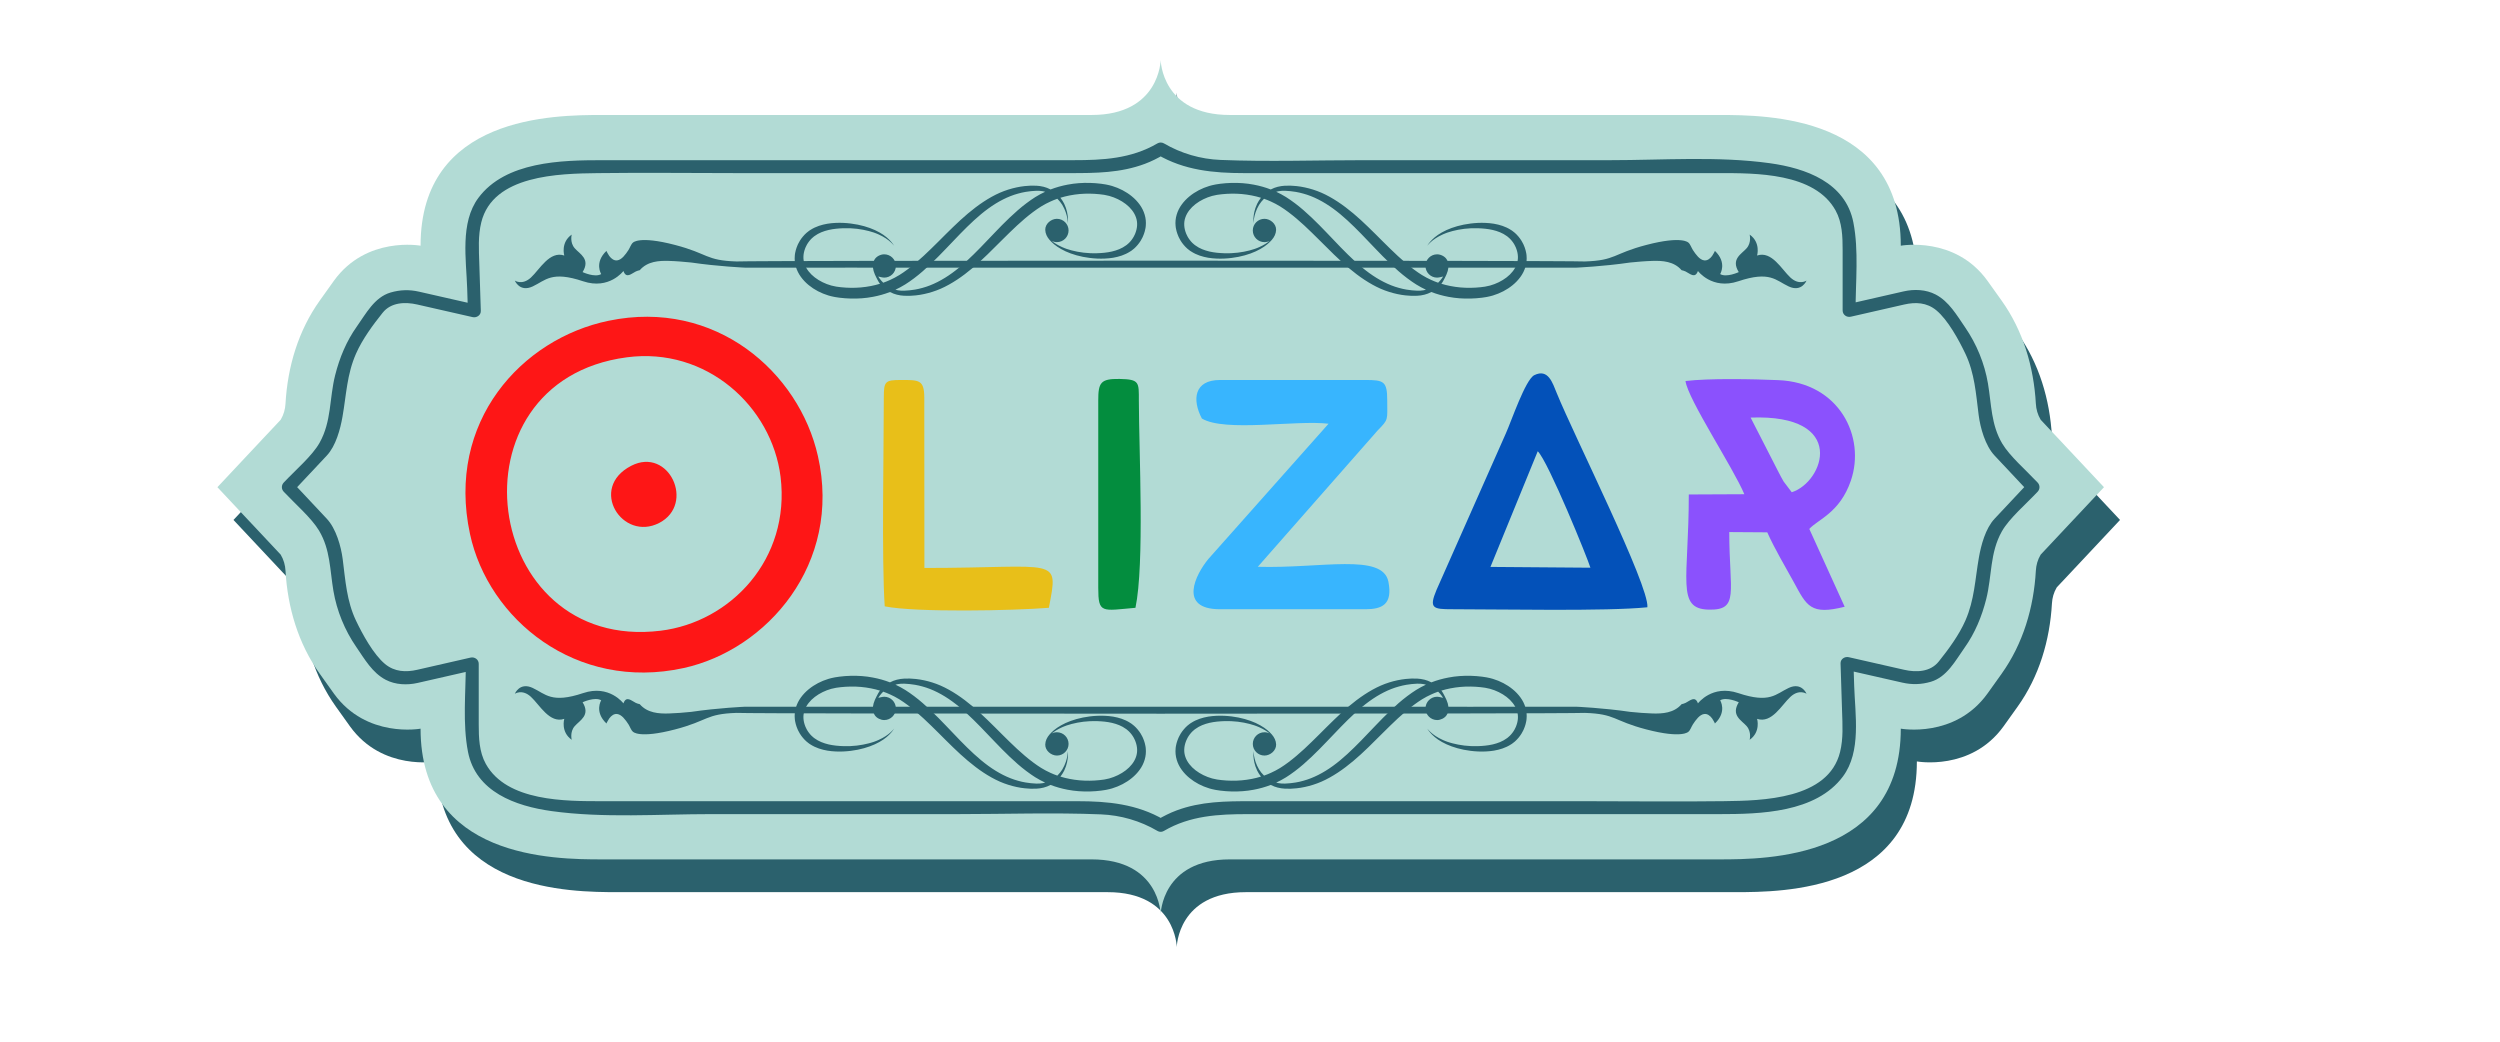 <?xml version="1.0" encoding="UTF-8"?>
<!DOCTYPE svg PUBLIC "-//W3C//DTD SVG 1.1//EN" "http://www.w3.org/Graphics/SVG/1.1/DTD/svg11.dtd">
<!-- Creator: CorelDRAW -->
<svg xmlns="http://www.w3.org/2000/svg" xml:space="preserve" width="20.32mm" height="8.467mm" version="1.1" style="shape-rendering:geometricPrecision; text-rendering:geometricPrecision; image-rendering:optimizeQuality; fill-rule:evenodd; clip-rule:evenodd"
viewBox="0 0 2032 846.66"
 xmlns:xlink="http://www.w3.org/1999/xlink"
 xmlns:xodm="http://www.corel.com/coreldraw/odm/2003">
 <defs>
  <style type="text/css">
   <![CDATA[
    .fil6 {fill:#0351B9}
    .fil8 {fill:#038D3E}
    .fil4 {fill:#38B5FE}
    .fil5 {fill:#8B51FD}
    .fil7 {fill:#E8BF19}
    .fil3 {fill:#FE1616}
    .fil2 {fill:#2B616D;fill-rule:nonzero}
    .fil1 {fill:#B2DBD5;fill-rule:nonzero}
    .fil0 {fill:#2B616D;fill-rule:nonzero}
   ]]>
  </style>
 </defs>
 <g id="Слой_x0020_1">
  <path class="fil0" d="M1723.17 422.59l-51.44 -54.82c-2.48,-4.17 -3.66,-8.57 -3.91,-13.01 -1.71,-30.08 -10.38,-59.33 -27.87,-83.86 -3.45,-4.85 -7.24,-10.21 -11.54,-16.15 -26.39,-36.55 -70.38,-28.43 -70.38,-28.43 0,-105.58 -108.29,-106.25 -147.54,-106.25 -39.26,0 -342.35,0 -397.85,0 -55.34,0 -56.17,-44.41 -56.17,-44.66l0 -0.01 0 0 0 0.01c-0.01,0.25 -0.84,44.66 -56.18,44.66 -55.5,0 -358.59,0 -397.85,0 -39.25,0 -147.54,0.67 -147.54,106.25 0,0 -43.99,-8.12 -70.38,28.43 -4.3,5.94 -8.08,11.3 -11.54,16.15 -17.5,24.53 -26.16,53.78 -27.86,83.86 -0.26,4.44 -1.44,8.84 -3.92,13.01l-51.44 54.82 51.44 54.82c2.48,4.17 3.66,8.58 3.92,13.01 1.7,30.08 10.36,59.33 27.86,83.87 3.46,4.84 7.24,10.21 11.54,16.15 26.39,36.54 70.38,28.42 70.38,28.42 0,105.58 108.29,106.26 147.54,106.26 39.26,0 342.35,0 397.85,0 55.34,0 56.17,44.4 56.18,44.66l0 0.01 0 -0.01 0 0c0,-0.26 0.83,-44.66 56.17,-44.66 55.5,0 358.59,0 397.85,0 39.25,0 147.54,-0.68 147.54,-106.26 0,0 43.99,8.12 70.38,-28.42 4.3,-5.94 8.09,-11.31 11.54,-16.15 17.49,-24.54 26.16,-53.79 27.87,-83.87 0.25,-4.43 1.43,-8.84 3.91,-13.01l51.44 -54.82z"/>
  <path class="fil1" d="M1710.11 395.97l-51.44 -54.82c-2.49,-4.18 -3.67,-8.58 -3.92,-13.01 -1.7,-30.08 -10.37,-59.34 -27.86,-83.87 -3.45,-4.84 -7.25,-10.21 -11.54,-16.15 -26.39,-36.55 -70.38,-28.43 -70.38,-28.43 0,-105.58 -108.29,-106.25 -147.54,-106.25 -39.26,0 -342.36,0 -397.85,0 -55.34,0 -56.17,-44.41 -56.18,-44.66l0 0 0 -0.01 0 0.01c0,0.25 -0.83,44.66 -56.17,44.66 -55.5,0 -358.6,0 -397.85,0 -39.26,0 -147.54,0.67 -147.54,106.25 0,0 -43.99,-8.12 -70.39,28.43 -4.29,5.94 -8.08,11.31 -11.53,16.15 -17.5,24.53 -26.17,53.79 -27.87,83.87 -0.25,4.43 -1.43,8.83 -3.91,13.01l-51.44 54.82 51.44 54.82c2.48,4.17 3.66,8.57 3.91,13 1.7,30.08 10.37,59.34 27.87,83.87 3.45,4.84 7.24,10.21 11.53,16.15 26.4,36.55 70.39,28.43 70.39,28.43 0,105.57 108.28,106.25 147.54,106.25 39.25,0 342.35,0 397.85,0 55.34,0 56.17,44.41 56.17,44.66l0 0.01 0 0 0 -0.01c0.01,-0.25 0.84,-44.66 56.18,-44.66 55.49,0 358.59,0 397.85,0 39.25,0 147.54,-0.68 147.54,-106.25 0,0 43.99,8.12 70.38,-28.43 4.29,-5.94 8.09,-11.31 11.54,-16.15 17.49,-24.53 26.16,-53.79 27.86,-83.87 0.25,-4.43 1.43,-8.83 3.92,-13l51.44 -54.82z"/>
  <path class="fil2" d="M946.05 666.26c-21.79,-12.79 -45.73,-15.07 -70.34,-15.07 -21.08,0 -42.16,0 -63.24,0 -66.31,0 -132.62,0 -198.92,0 -41.22,0 -82.44,0 -123.65,0 -30.04,0 -78.03,0.41 -95.06,-30.37 -5.39,-9.74 -5.73,-21.28 -5.73,-32.14 0,-14.81 0,-29.62 0,-44.44 0,-1.56 0,-3.13 0,-4.7 0,-3.53 -3.34,-5.82 -6.64,-5.07 -14.46,3.31 -28.9,6.61 -43.36,9.91 -9.18,2.1 -18.35,1.74 -26.14,-4.69 -9.46,-7.82 -18.36,-24.27 -23.61,-35.25 -7.58,-15.89 -8.62,-32.74 -10.8,-49.87 -1.34,-10.51 -5.4,-24.91 -12.93,-32.94 -9.2,-9.8 -18.4,-19.6 -27.59,-29.41 0,2.48 0,4.96 0,7.43 9.19,-9.8 18.39,-19.6 27.59,-29.4 7.35,-7.84 10.95,-21.37 12.74,-31.54 3.13,-17.78 3.56,-34.4 10.99,-51.26 5.21,-11.8 13.63,-23.23 21.65,-33.26 6.86,-8.58 18.33,-8.92 28.02,-6.72 15.05,3.43 30.09,6.85 45.13,10.27 3.22,0.73 6.76,-1.52 6.65,-5.06 -0.41,-12.88 -0.82,-25.76 -1.24,-38.65 -0.35,-11.2 -1.09,-22.29 1.61,-33.3 9.47,-38.64 63.18,-39.61 94.44,-40.03 38.12,-0.5 76.29,-0.01 114.43,-0.01 66.78,0 133.57,0 200.36,0 23.13,0 46.25,0 69.38,0 20.7,0 40.95,-0.13 60.77,-7.54 5.4,-2.01 10.54,-4.63 15.49,-7.53 -1.77,0 -3.53,0 -5.3,0 21.79,12.79 45.73,15.07 70.34,15.07 21.08,0 42.17,0 63.25,0 66.3,0 132.61,0 198.92,0 41.21,0 82.43,0 123.64,0 30.04,0 78.04,-0.41 95.06,30.37 5.4,9.74 5.73,21.28 5.73,32.13 0,14.82 0,29.63 0,44.44 0,1.58 0,3.14 0,4.71 0,3.53 3.34,5.82 6.65,5.06 14.45,-3.3 28.9,-6.6 43.35,-9.9 9.19,-2.1 18.35,-1.75 26.14,4.69 9.46,7.82 18.37,24.28 23.61,35.25 7.58,15.89 8.63,32.74 10.81,49.87 1.34,10.51 5.39,24.91 12.93,32.94 9.19,9.8 18.39,19.6 27.59,29.4 0,-2.47 0,-4.95 0,-7.43 -9.2,9.81 -18.4,19.61 -27.59,29.41 -7.36,7.84 -10.95,21.37 -12.74,31.54 -3.13,17.79 -3.56,34.4 -11,51.27 -5.2,11.79 -13.63,23.23 -21.65,33.26 -6.86,8.57 -18.33,8.91 -28.02,6.7 -15.04,-3.42 -30.08,-6.84 -45.12,-10.26 -3.23,-0.73 -6.77,1.52 -6.65,5.07 0.41,12.87 0.82,25.75 1.23,38.63 0.36,11.21 1.09,22.3 -1.61,33.31 -9.46,38.64 -63.18,39.62 -94.43,40.02 -38.13,0.51 -76.3,0.02 -114.44,0.02 -66.78,0 -133.57,0 -200.36,0 -23.12,0 -46.25,0 -69.38,0 -20.7,0 -40.95,0.13 -60.77,7.54 -5.39,2.01 -10.54,4.63 -15.49,7.53 -5.84,3.43 -0.55,12.51 5.3,9.08 21.27,-12.49 44.49,-13.64 68.29,-13.64 22.27,0 44.54,0 66.81,0 66.62,0 133.25,0 199.87,0 38.78,0 77.56,0 116.35,0 33.27,0 78.56,-1.04 100.58,-30.61 15.05,-20.21 9.88,-50.28 9.13,-73.63 -0.19,-6.08 -0.38,-12.17 -0.58,-18.25 -2.21,1.69 -4.43,3.38 -6.65,5.06 15.47,3.52 30.94,7.04 46.4,10.55 7.83,1.78 15.29,1.6 23.11,-0.69 13.12,-3.85 20,-17.21 27.37,-27.58 8.53,-11.98 14.11,-25.48 17.68,-39.69 4.73,-18.8 2.85,-37.48 12.68,-54.93 5.96,-10.59 19.68,-22.23 29.1,-32.28 2.01,-2.13 2.01,-5.29 0,-7.43 -9.26,-9.87 -22.68,-21.47 -28.74,-31.65 -9.16,-15.41 -8.75,-31.82 -11.64,-48.89 -2.77,-16.33 -9.23,-32.08 -18.6,-45.69 -6.78,-9.84 -13.06,-20.96 -23.94,-26.64 -7.84,-4.1 -17.46,-4.48 -25.93,-2.54 -15.27,3.49 -30.53,6.97 -45.8,10.46 2.22,1.69 4.44,3.38 6.66,5.07 0,-23.31 2.69,-48.45 -1.77,-71.47 -6.33,-32.64 -38.64,-44.17 -67.96,-48.24 -42.21,-5.85 -87.18,-2.45 -129.63,-2.45 -66.83,0 -133.66,0 -200.49,0 -38.68,0 -77.63,1.37 -116.29,-0.2 -16.19,-0.65 -32.05,-5.25 -46.01,-13.44 -1.62,-0.95 -3.68,-0.95 -5.3,0 -21.27,12.49 -44.48,13.64 -68.29,13.64 -22.27,0 -44.54,0 -66.81,0 -66.62,0 -133.24,0 -199.87,0 -38.78,0 -77.56,0 -116.34,0 -33.28,0 -78.57,1.04 -100.59,30.61 -15.05,20.21 -9.88,50.28 -9.13,73.63 0.19,6.08 0.39,12.17 0.58,18.26 2.22,-1.69 4.43,-3.38 6.65,-5.07 -15.47,-3.52 -30.93,-7.04 -46.4,-10.56 -7.83,-1.78 -15.28,-1.59 -23.11,0.7 -13.11,3.85 -19.99,17.2 -27.36,27.56 -8.53,11.99 -14.11,25.49 -17.69,39.71 -4.72,18.8 -2.85,37.48 -12.67,54.92 -5.96,10.6 -19.68,22.23 -29.11,32.28 -2,2.14 -2,5.3 0,7.43 9.27,9.88 22.68,21.48 28.74,31.67 9.16,15.4 8.76,31.81 11.64,48.88 2.77,16.32 9.23,32.07 18.61,45.68 6.77,9.85 13.05,20.97 23.93,26.65 7.84,4.1 17.46,4.48 25.93,2.54 15.27,-3.49 30.53,-6.98 45.8,-10.46 -2.22,-1.69 -4.43,-3.38 -6.65,-5.07 0,23.31 -2.7,48.45 1.76,71.47 6.33,32.64 38.64,44.17 67.97,48.24 42.2,5.85 87.17,2.45 129.63,2.45 66.83,0 133.66,0 200.48,0 38.68,0 77.64,-1.37 116.29,0.2 16.19,0.65 32.06,5.24 46.01,13.44 5.86,3.43 11.14,-5.65 5.3,-9.08z"/>
  <path class="fil2" d="M432.93 232.81c10.61,-4.95 15.22,-12.87 41.07,-4.19 21.19,7.11 32.72,-8.38 32.72,-8.38 2.32,6.52 6.5,2.13 9.94,0.46 0.08,-0.04 0.16,-0.08 0.23,-0.11 1,-0.46 2.04,-0.77 3.11,-1 6.29,-7.3 15.73,-7.76 23.46,-7.55 6.12,0.16 12.22,0.71 18.32,1.31 22.23,3.25 43.68,4.17 43.68,4.17l80.96 0c0.7,-0.01 2.62,-0.03 5.39,-0.06 2.77,0.03 4.69,0.05 5.38,0.06l584.16 0c0,0 21.44,-0.92 43.68,-4.17 6.1,-0.6 12.19,-1.15 18.31,-1.31 7.73,-0.21 17.18,0.25 23.46,7.55 1.08,0.23 2.12,0.54 3.11,1 0.08,0.03 0.15,0.07 0.23,0.11 3.44,1.67 7.63,6.06 9.95,-0.46 0,0 11.52,15.49 32.72,8.38 25.85,-8.68 30.45,-0.76 41.06,4.19 10.58,4.93 14.49,-4.77 14.49,-4.77 0,0 -5.95,4.1 -13.07,-2.44 -7.15,-6.57 -15.16,-21.96 -27.13,-17.93 0,0 3.15,-10.55 -6.05,-17.03 0,0 1.72,6.33 -2.42,11.1 -4.14,4.76 -13.03,8.73 -6.42,19.41 0,0 -10.02,4.67 -15.13,1.6 0,0 5.86,-9.25 -4.28,-18.87 0.19,0.18 -2.11,3.94 -2.27,4.15 -1.75,2.36 -3.96,3.89 -6.41,3.59 -3.7,-0.46 -6.77,-4.74 -9.18,-8.4 -1.11,-1.68 -2.18,-4.85 -3.59,-5.97 0,0 -4.73,-5.89 -34.23,1.81 -27.24,7.1 -24.76,12.64 -50.02,13.44 -16.92,-0.87 -672.6,-0.87 -689.51,0 -25.26,-0.8 -22.78,-6.34 -50.03,-13.44 -29.49,-7.7 -34.22,-1.81 -34.22,-1.81 -1.42,1.12 -2.49,4.29 -3.59,5.97 -2.41,3.66 -5.49,7.94 -9.19,8.4 -2.45,0.3 -4.65,-1.23 -6.41,-3.59 -0.15,-0.21 -2.45,-3.97 -2.27,-4.15 -10.13,9.62 -4.28,18.87 -4.28,18.87 -5.11,3.07 -15.13,-1.6 -15.13,-1.6 6.61,-10.68 -2.28,-14.65 -6.41,-19.41 -4.15,-4.77 -2.42,-11.1 -2.42,-11.1 -9.21,6.48 -6.05,17.03 -6.05,17.03 -11.97,-4.03 -19.98,11.36 -27.14,17.93 -7.12,6.54 -13.07,2.44 -13.07,2.44 0,0 3.91,9.7 14.49,4.77z"/>
  <path class="fil2" d="M930.4 174.5c-0.87,-2.98 -2.28,-5.79 -4.1,-8.26 -1.8,-2.48 -3.92,-4.71 -6.28,-6.63 -4.69,-3.87 -10.19,-6.67 -16.1,-8.47 -1.49,-0.42 -3,-0.82 -4.54,-1.1l-0.58 -0.11 -0.29 -0.06 -0.35 -0.05 -1.05 -0.16 -2.11 -0.32c-3.07,-0.36 -6.07,-0.63 -9.08,-0.69 -6.04,-0.15 -12.18,0.24 -18.22,1.42 -4.68,0.89 -9.31,2.17 -13.79,3.91 -0.9,-0.48 -1.84,-0.91 -2.83,-1.29 -0.9,-0.29 -1.83,-0.59 -2.77,-0.88 -0.99,-0.21 -2.02,-0.42 -3.04,-0.6 -0.48,-0.05 -0.95,-0.1 -1.43,-0.14l-0.72 -0.07 -0.36 -0.04 -0.18 -0.02 -0.09 0 -0.2 -0.01c-1.01,-0.01 -2.03,-0.02 -3.06,-0.03 -0.51,-0.01 -1.03,-0.01 -1.56,-0.01 -0.52,0.03 -1.05,0.06 -1.58,0.1 -1.05,0.08 -2.13,0.11 -3.21,0.24 -1.08,0.14 -2.18,0.29 -3.28,0.44 -1.11,0.13 -2.2,0.42 -3.33,0.63 -4.46,0.95 -9.03,2.36 -13.55,4.32 -4.51,1.97 -8.93,4.48 -13.27,7.32 -8.66,5.71 -16.87,12.87 -24.79,20.58 -3.99,3.82 -7.92,7.81 -11.9,11.78 -3.99,3.95 -8.01,7.93 -12.16,11.77 -4.14,3.84 -8.44,7.51 -12.92,10.87 -1.11,0.82 -2.22,1.59 -3.33,2.39l-1.82 1.2 -0.92 0.6 -0.46 0.3 -0.23 0.14c-0.05,0.04 0.08,-0.05 -0.02,0.02l-0.12 0.06c-2.34,1.4 -4.71,2.73 -7.23,3.83 -1.85,0.86 -3.74,1.62 -5.67,2.29 -1.13,-1.1 -2.11,-2.26 -2.96,-3.42 -0.37,-0.52 -0.73,-1.03 -1.05,-1.55 -0.15,-0.25 2.88,0.83 4.82,0.83 5.23,0 9.47,-4.23 9.47,-9.47 0,-5.23 -4.24,-9.47 -9.47,-9.47 -2.81,0 -6.07,1.54 -7.62,3.87 -1.88,2.83 -1.89,6.51 -1,9.67 0.54,1.91 1.4,3.7 2.28,5.47 0.25,0.51 2.53,5.04 3.04,4.88 -2.46,0.76 -4.96,1.38 -7.48,1.87 -5.39,1.06 -10.89,1.54 -16.36,1.46 -1.36,0.01 -2.73,-0.08 -4.08,-0.15 -1.37,-0.06 -2.65,-0.24 -3.98,-0.33l-2.12 -0.27 -1.06 -0.14 -0.13 -0.01c0,0 -0.07,-0.01 -0.09,-0.01l-0.19 -0.04 -0.47 -0.08c-1.25,-0.19 -2.5,-0.49 -3.73,-0.81 -4.91,-1.37 -9.57,-3.63 -13.44,-6.61 -3.88,-2.97 -6.89,-6.75 -8.31,-10.87 -1.46,-4.13 -1.12,-8.58 0.5,-12.74l0.17 -0.44 0.09 -0.22 0.04 -0.09 0.35 -0.74c0.25,-0.48 0.46,-0.99 0.72,-1.46 0.58,-0.91 1.09,-1.87 1.78,-2.68 0.6,-0.87 1.37,-1.6 2.08,-2.36 0.38,-0.36 0.8,-0.69 1.18,-1.04 0.2,-0.17 0.39,-0.35 0.6,-0.52l0.63 -0.46c3.37,-2.51 7.42,-4 11.43,-4.95 2.03,-0.45 4.05,-0.8 6.07,-1 1,-0.12 1.99,-0.2 2.97,-0.25 0.95,-0.08 2,-0.11 2.99,-0.15 3.84,-0.14 7.58,0.07 11.03,0.46 3.46,0.41 6.66,1.07 9.59,1.82 1.47,0.36 2.84,0.82 4.16,1.24 0.66,0.23 1.28,0.48 1.9,0.72 0.63,0.22 1.22,0.47 1.78,0.74 4.59,2.04 7.87,4.39 9.84,6.23 1.04,0.88 1.72,1.69 2.2,2.22 0.48,0.52 0.72,0.79 0.72,0.79 0,0 -0.21,-0.29 -0.62,-0.87 -0.41,-0.59 -0.97,-1.48 -1.92,-2.49 -1.81,-2.09 -4.84,-4.92 -9.41,-7.48 -4.54,-2.58 -10.55,-4.87 -17.7,-6.31 -3.59,-0.7 -7.42,-1.22 -11.58,-1.41 -1.95,-0.09 -4.16,-0.12 -6.31,0 -2.18,0.08 -4.41,0.32 -6.7,0.68 -4.54,0.79 -9.38,2.17 -13.83,5.05l-0.83 0.53c-0.27,0.19 -0.53,0.4 -0.8,0.61 -0.53,0.41 -1.07,0.8 -1.58,1.25 -0.97,0.94 -2,1.85 -2.85,2.95 -0.94,1.02 -1.67,2.2 -2.46,3.36 -0.37,0.59 -0.67,1.22 -1.01,1.83l-0.49 0.93 -0.07 0.12c-0.01,0.01 -0.12,0.28 -0.1,0.22l-0.09 0.22 -0.19 0.43c-0.24,0.58 -0.49,1.12 -0.75,1.88 -0.25,0.72 -0.51,1.44 -0.67,2.14 -0.19,0.7 -0.37,1.42 -0.49,2.15l-0.19 1.09 -0.11 1.12c-0.3,2.99 -0.02,6.13 0.87,9.09 0.87,2.98 2.28,5.79 4.1,8.26 1.8,2.48 3.93,4.7 6.28,6.63 4.7,3.87 10.19,6.67 16.11,8.47 1.48,0.42 2.99,0.82 4.53,1.1l0.58 0.11 0.29 0.05 0.35 0.06 1.05 0.16 2.12 0.32c3.06,0.36 6.06,0.63 9.08,0.68 6.04,0.16 12.17,-0.23 18.21,-1.41 4.68,-0.89 9.31,-2.17 13.79,-3.9 0.9,0.47 1.84,0.9 2.82,1.28 0.92,0.29 1.84,0.59 2.78,0.88 0.99,0.21 2.02,0.42 3.05,0.61 0.47,0.04 0.94,0.09 1.42,0.13l0.72 0.07 0.36 0.04 0.18 0.02 0.09 0.01 0.2 0c1.01,0.01 2.03,0.02 3.06,0.03 0.52,0.01 1.04,0.01 1.56,0.01 0.52,-0.03 1.05,-0.06 1.58,-0.1 1.06,-0.08 2.14,-0.11 3.22,-0.24 1.08,-0.15 2.17,-0.29 3.27,-0.44 1.11,-0.13 2.21,-0.42 3.33,-0.63 4.46,-0.95 9.04,-2.36 13.55,-4.32 4.51,-1.97 8.94,-4.48 13.27,-7.32 8.67,-5.71 16.86,-12.87 24.8,-20.57 3.98,-3.84 7.91,-7.82 11.89,-11.78 3.99,-3.96 8.02,-7.94 12.16,-11.78 4.14,-3.84 8.44,-7.51 12.92,-10.87 1.11,-0.83 2.22,-1.59 3.33,-2.39l1.82 -1.2 0.92 -0.6 0.46 -0.3 0.23 -0.15c0.05,-0.03 -0.08,0.06 0.03,-0.01l0.11 -0.07c2.34,-1.39 4.72,-2.73 7.23,-3.82 1.85,-0.85 3.74,-1.62 5.67,-2.29 1.63,1.58 2.95,3.3 4.02,4.97 2.54,4.27 3.6,8.19 4.05,10.86 0.28,1.34 0.35,2.38 0.43,3.09 0.07,0.7 0.11,1.07 0.11,1.07 0,0 0.01,-0.37 0.02,-1.08 0.01,-0.71 0.1,-1.77 -0.04,-3.14 -0.19,-2.74 -0.71,-6.88 -3,-11.66 -0.81,-1.61 -1.82,-3.28 -3.1,-4.92 2.46,-0.75 4.96,-1.38 7.48,-1.87 5.39,-1.06 10.9,-1.54 16.36,-1.46 1.37,-0.01 2.73,0.08 4.09,0.15 1.36,0.07 2.64,0.23 3.97,0.33l2.12 0.27 1.06 0.14 0.13 0.01c0.01,0 0.07,0.01 0.09,0.01l0.19 0.04 0.48 0.08c1.25,0.19 2.49,0.5 3.72,0.81 4.91,1.37 9.58,3.63 13.45,6.61 3.87,2.97 6.89,6.75 8.29,10.87 1.47,4.13 1.13,8.58 -0.49,12.74l-0.17 0.44c0,0 -0.08,0.22 -0.09,0.23l-0.03 0.08 -0.36 0.74c-0.24,0.49 -0.45,0.99 -0.72,1.46 -0.58,0.91 -1.08,1.86 -1.77,2.67 -0.61,0.88 -1.38,1.61 -2.09,2.38 -0.38,0.36 -0.79,0.68 -1.18,1.03 -0.2,0.18 -0.39,0.36 -0.59,0.52l-0.64 0.45c-3.37,2.52 -7.41,4.01 -11.43,4.96 -2.03,0.45 -4.05,0.8 -6.06,1 -1.01,0.12 -2,0.2 -2.98,0.25 -0.95,0.08 -1.99,0.11 -2.99,0.15 -3.83,0.14 -7.58,-0.07 -11.03,-0.47 -3.46,-0.4 -6.66,-1.06 -9.59,-1.81 -1.47,-0.36 -2.84,-0.82 -4.16,-1.24 -0.66,-0.23 -1.28,-0.48 -1.9,-0.71 -0.62,-0.23 -1.22,-0.48 -1.78,-0.75 -3.67,-1.63 -6.49,-3.46 -8.49,-5.07 1.28,0.65 2.73,1.03 4.27,1.03 5.22,0 9.47,-4.25 9.47,-9.48 0,-5.23 -4.25,-9.47 -9.47,-9.47 -4.71,0 -9.59,4.04 -9.48,8.96 0.08,3.1 1.49,5.85 3.48,8.15 1.81,2.09 4.84,4.93 9.42,7.47 4.53,2.59 10.54,4.89 17.69,6.32 3.59,0.7 7.42,1.22 11.58,1.41 1.95,0.08 4.16,0.12 6.32,0 2.17,-0.08 4.41,-0.32 6.69,-0.67 4.54,-0.8 9.38,-2.18 13.82,-5.07l0.85 -0.52c0.27,-0.19 0.52,-0.4 0.79,-0.61 0.53,-0.4 1.07,-0.81 1.58,-1.25 0.98,-0.94 2,-1.86 2.85,-2.95 0.94,-1.02 1.67,-2.2 2.46,-3.36 0.37,-0.59 0.67,-1.22 1.01,-1.84l0.5 -0.93 0.06 -0.11c0.01,-0.02 0.12,-0.28 0.1,-0.22l0.09 -0.22 0.19 -0.43c0.24,-0.58 0.5,-1.11 0.75,-1.88 0.25,-0.71 0.51,-1.44 0.67,-2.14 0.2,-0.7 0.37,-1.41 0.49,-2.15l0.19 -1.09 0.12 -1.12c0.29,-2.99 0.01,-6.13 -0.88,-9.09zm-88.63 -14.49l0 0 -0.13 0.07 -0.2 0.13 -0.23 0.15 -0.46 0.3 -0.91 0.61 -1.83 1.21c-1.26,0.91 -2.54,1.81 -3.76,2.72 -4.84,3.64 -9.3,7.61 -13.55,11.64 -4.25,4.03 -8.28,8.16 -12.19,12.25 -3.9,4.07 -7.74,8.08 -11.52,12.02 -7.58,7.78 -15.09,14.99 -22.98,20.7 -7.87,5.72 -16.08,9.95 -24.21,12.16 -1.02,0.25 -2.02,0.59 -3.03,0.77 -1.01,0.2 -2.01,0.4 -3,0.6 -1,0.18 -1.99,0.27 -2.97,0.41 -0.49,0.06 -0.98,0.13 -1.46,0.19 -0.49,0.04 -0.98,0.08 -1.46,0.11 -0.96,0.07 -1.92,0.13 -2.86,0.19 -0.93,0 -1.86,-0.02 -2.77,-0.03 -0.84,-0.1 -1.67,-0.2 -2.48,-0.3 -0.67,-0.15 -1.32,-0.31 -1.98,-0.46 2.67,-1.2 5.23,-2.65 7.73,-4.16l0.13 -0.07 0.2 -0.13 0.23 -0.15 0.46 -0.31 0.91 -0.59 1.83 -1.22c1.26,-0.91 2.54,-1.8 3.77,-2.72 4.83,-3.64 9.28,-7.61 13.54,-11.65 4.25,-4.03 8.28,-8.16 12.19,-12.25 3.89,-4.06 7.74,-8.07 11.52,-12.02 7.59,-7.77 15.1,-14.98 22.98,-20.69 7.87,-5.72 16.08,-9.95 24.22,-12.16 1.01,-0.25 2.01,-0.59 3.02,-0.77 1.02,-0.2 2.02,-0.4 3.01,-0.6 0.99,-0.18 1.99,-0.27 2.96,-0.41 0.49,-0.06 0.98,-0.13 1.47,-0.19 0.48,-0.04 0.97,-0.07 1.45,-0.11 0.96,-0.07 1.92,-0.13 2.86,-0.2 0.94,0.01 1.86,0.03 2.77,0.04 0.84,0.1 1.67,0.2 2.48,0.3 0.67,0.16 1.33,0.31 1.98,0.46 -2.66,1.2 -5.22,2.65 -7.73,4.16z"/>
  <path class="fil2" d="M955.53 183.59l0.11 1.12 0.19 1.09c0.12,0.74 0.3,1.45 0.49,2.15 0.17,0.7 0.42,1.43 0.68,2.14 0.24,0.77 0.5,1.3 0.75,1.88l0.18 0.43 0.1 0.22c-0.03,-0.06 0.08,0.2 0.1,0.22l0.06 0.11 0.49 0.93c0.34,0.62 0.64,1.25 1.01,1.84 0.79,1.16 1.52,2.34 2.46,3.36 0.85,1.09 1.87,2.01 2.85,2.95 0.51,0.44 1.05,0.85 1.58,1.25 0.27,0.21 0.53,0.42 0.8,0.61l0.84 0.52c4.44,2.89 9.28,4.27 13.82,5.07 2.29,0.35 4.52,0.59 6.7,0.67 2.15,0.12 4.36,0.08 6.32,0 4.15,-0.19 7.98,-0.71 11.57,-1.41 7.15,-1.43 13.16,-3.73 17.7,-6.32 4.57,-2.54 7.6,-5.38 9.41,-7.47 2,-2.3 3.4,-5.05 3.48,-8.15 0.12,-4.92 -4.77,-8.96 -9.47,-8.96 -5.23,0 -9.48,4.24 -9.48,9.47 0,5.23 4.25,9.48 9.48,9.48 1.53,0 2.98,-0.38 4.26,-1.03 -1.99,1.61 -4.81,3.44 -8.48,5.07 -0.57,0.27 -1.17,0.52 -1.78,0.75 -0.62,0.23 -1.25,0.48 -1.91,0.71 -1.32,0.42 -2.69,0.88 -4.16,1.24 -2.92,0.75 -6.13,1.41 -9.59,1.81 -3.45,0.4 -7.19,0.61 -11.03,0.47 -0.99,-0.04 -2.03,-0.07 -2.99,-0.15 -0.97,-0.05 -1.96,-0.13 -2.98,-0.25 -2.01,-0.2 -4.03,-0.55 -6.06,-1 -4.01,-0.95 -8.06,-2.44 -11.42,-4.96l-0.64 -0.45c-0.21,-0.16 -0.4,-0.34 -0.6,-0.52 -0.38,-0.35 -0.8,-0.67 -1.18,-1.03 -0.71,-0.77 -1.48,-1.5 -2.08,-2.38 -0.69,-0.81 -1.2,-1.76 -1.78,-2.67 -0.27,-0.47 -0.47,-0.97 -0.71,-1.46l-0.36 -0.74 -0.04 -0.08c0,-0.01 -0.09,-0.23 -0.09,-0.23l-0.17 -0.44c-1.61,-4.16 -1.96,-8.61 -0.49,-12.74 1.41,-4.12 4.43,-7.9 8.29,-10.87 3.88,-2.98 8.55,-5.24 13.45,-6.61 1.24,-0.31 2.48,-0.62 3.73,-0.81l0.47 -0.08 0.2 -0.04c0.01,0 0.08,-0.01 0.08,-0.01l0.13 -0.01 1.06 -0.14 2.12 -0.27c1.33,-0.1 2.62,-0.26 3.98,-0.33 1.36,-0.07 2.72,-0.16 4.09,-0.15 5.46,-0.08 10.96,0.4 16.35,1.46 2.53,0.49 5.03,1.12 7.48,1.87 -1.28,1.64 -2.29,3.31 -3.09,4.92 -2.3,4.78 -2.82,8.92 -3.01,11.66 -0.13,1.37 -0.05,2.43 -0.04,3.14 0.02,0.71 0.02,1.08 0.02,1.08 0,0 0.04,-0.37 0.11,-1.07 0.08,-0.71 0.15,-1.75 0.43,-3.09 0.46,-2.67 1.51,-6.59 4.06,-10.86 1.06,-1.67 2.38,-3.39 4.01,-4.97 1.93,0.67 3.82,1.44 5.68,2.29 2.5,1.09 4.89,2.43 7.23,3.82l0.1 0.07c0.11,0.07 -0.02,-0.02 0.04,0.01l0.23 0.15 0.45 0.3 0.92 0.6 1.83 1.2c1.1,0.8 2.21,1.56 3.32,2.39 4.48,3.36 8.78,7.03 12.93,10.87 4.14,3.84 8.16,7.82 12.15,11.78 3.98,3.96 7.91,7.94 11.9,11.78 7.93,7.7 16.13,14.86 24.8,20.57 4.33,2.84 8.76,5.35 13.27,7.32 4.51,1.96 9.08,3.37 13.54,4.32 1.13,0.21 2.22,0.5 3.33,0.63 1.1,0.15 2.2,0.29 3.27,0.44 1.09,0.13 2.17,0.16 3.22,0.24 0.53,0.04 1.06,0.07 1.58,0.1 0.53,0 1.05,0 1.56,-0.01 1.03,-0.01 2.06,-0.02 3.06,-0.03l0.2 0 0.09 -0.01 0.18 -0.02 0.36 -0.04 0.72 -0.07c0.48,-0.04 0.96,-0.09 1.43,-0.13 1.02,-0.19 2.05,-0.4 3.04,-0.61 0.94,-0.29 1.86,-0.59 2.78,-0.88 0.99,-0.38 1.93,-0.81 2.82,-1.28 4.48,1.73 9.12,3.01 13.79,3.9 6.04,1.18 12.17,1.57 18.21,1.41 3.02,-0.05 6.02,-0.32 9.09,-0.68l2.11 -0.32 1.05 -0.16 0.35 -0.06 0.29 -0.05 0.58 -0.11c1.54,-0.28 3.05,-0.68 4.53,-1.1 5.92,-1.8 11.41,-4.6 16.11,-8.47 2.36,-1.93 4.48,-4.15 6.29,-6.63 1.81,-2.47 3.23,-5.28 4.1,-8.26 0.88,-2.96 1.16,-6.1 0.87,-9.09l-0.12 -1.12 -0.19 -1.09c-0.11,-0.73 -0.29,-1.45 -0.49,-2.15 -0.16,-0.7 -0.42,-1.42 -0.67,-2.14 -0.25,-0.76 -0.5,-1.3 -0.75,-1.88l-0.19 -0.43 -0.09 -0.22c0.03,0.06 -0.09,-0.21 -0.1,-0.22l-0.06 -0.12 -0.5 -0.93c-0.34,-0.61 -0.64,-1.24 -1.01,-1.83 -0.79,-1.16 -1.52,-2.34 -2.45,-3.36 -0.85,-1.1 -1.88,-2.01 -2.85,-2.95 -0.52,-0.45 -1.06,-0.84 -1.59,-1.25 -0.26,-0.21 -0.52,-0.42 -0.8,-0.61l-0.83 -0.53c-4.45,-2.88 -9.28,-4.26 -13.83,-5.05 -2.28,-0.36 -4.52,-0.6 -6.69,-0.68 -2.16,-0.12 -4.37,-0.09 -6.32,0 -4.16,0.19 -7.99,0.71 -11.57,1.41 -7.16,1.44 -13.16,3.73 -17.7,6.31 -4.58,2.56 -7.6,5.39 -9.42,7.48 -0.95,1.01 -1.51,1.9 -1.92,2.49 -0.41,0.58 -0.62,0.87 -0.62,0.87 0,0 0.25,-0.27 0.73,-0.79 0.47,-0.53 1.16,-1.34 2.19,-2.22 1.98,-1.84 5.25,-4.19 9.84,-6.23 0.56,-0.27 1.16,-0.52 1.78,-0.74 0.62,-0.24 1.25,-0.49 1.9,-0.72 1.32,-0.42 2.69,-0.88 4.16,-1.24 2.93,-0.75 6.13,-1.41 9.59,-1.82 3.46,-0.39 7.19,-0.6 11.03,-0.46 0.99,0.04 2.04,0.07 3,0.15 0.97,0.05 1.96,0.13 2.97,0.25 2.01,0.2 4.04,0.55 6.06,1 4.02,0.95 8.07,2.44 11.43,4.95l0.64 0.46c0.2,0.17 0.39,0.35 0.59,0.52 0.39,0.35 0.8,0.68 1.18,1.04 0.72,0.76 1.48,1.49 2.09,2.36 0.69,0.81 1.2,1.77 1.77,2.68 0.27,0.47 0.47,0.98 0.72,1.46l0.36 0.74 0.04 0.09 0.08 0.22 0.17 0.44c1.62,4.16 1.97,8.61 0.5,12.74 -1.41,4.12 -4.43,7.9 -8.3,10.87 -3.88,2.98 -8.54,5.24 -13.45,6.61 -1.23,0.32 -2.48,0.62 -3.73,0.81l-0.47 0.08 -0.19 0.04c-0.01,0 -0.08,0.01 -0.09,0.01l-0.13 0.01 -1.06 0.14 -2.11 0.27c-1.34,0.09 -2.62,0.27 -3.98,0.33 -1.36,0.07 -2.72,0.16 -4.09,0.15 -5.46,0.08 -10.96,-0.4 -16.36,-1.46 -2.52,-0.49 -5.02,-1.11 -7.47,-1.87 0.5,0.16 2.78,-4.37 3.04,-4.88 0.87,-1.77 1.74,-3.56 2.27,-5.47 0.89,-3.16 0.89,-6.84 -0.99,-9.67 -1.56,-2.33 -4.82,-3.87 -7.63,-3.87 -5.23,0 -9.47,4.24 -9.47,9.47 0,5.24 4.24,9.47 9.47,9.47 1.94,0 4.98,-1.08 4.82,-0.83 -0.32,0.52 -0.67,1.03 -1.05,1.55 -0.84,1.16 -1.82,2.32 -2.96,3.42 -1.92,-0.67 -3.82,-1.43 -5.67,-2.29 -2.51,-1.1 -4.89,-2.43 -7.23,-3.83l-0.11 -0.06c-0.11,-0.07 0.02,0.02 -0.03,-0.02l-0.23 -0.14 -0.46 -0.3 -0.92 -0.6 -1.82 -1.2c-1.11,-0.8 -2.21,-1.57 -3.33,-2.39 -4.48,-3.36 -8.78,-7.03 -12.92,-10.87 -4.15,-3.84 -8.17,-7.82 -12.15,-11.77 -3.99,-3.97 -7.92,-7.96 -11.91,-11.78 -7.92,-7.71 -16.12,-14.87 -24.79,-20.58 -4.33,-2.84 -8.76,-5.35 -13.27,-7.32 -4.51,-1.96 -9.09,-3.37 -13.55,-4.32 -1.12,-0.21 -2.21,-0.5 -3.32,-0.63 -1.11,-0.15 -2.2,-0.3 -3.28,-0.44 -1.09,-0.13 -2.16,-0.16 -3.22,-0.24 -0.53,-0.04 -1.06,-0.07 -1.58,-0.1 -0.52,0 -1.04,0 -1.56,0.01 -1.03,0.01 -2.05,0.02 -3.05,0.03l-0.21 0.01 -0.09 0 -0.18 0.02 -0.36 0.04 -0.72 0.07c-0.48,0.04 -0.95,0.09 -1.42,0.14 -1.03,0.18 -2.05,0.39 -3.04,0.6 -0.94,0.29 -1.87,0.59 -2.78,0.88 -0.99,0.38 -1.93,0.81 -2.83,1.29 -4.48,-1.74 -9.11,-3.02 -13.78,-3.91 -6.05,-1.18 -12.18,-1.57 -18.22,-1.42 -3.02,0.06 -6.02,0.33 -9.08,0.69l-2.11 0.32 -1.06 0.16 -0.35 0.05 -0.29 0.06 -0.57 0.11c-1.55,0.28 -3.05,0.68 -4.54,1.1 -5.91,1.8 -11.41,4.6 -16.11,8.47 -2.35,1.92 -4.48,4.15 -6.28,6.63 -1.82,2.47 -3.23,5.28 -4.1,8.26 -0.89,2.96 -1.17,6.1 -0.87,9.09zm81.77 -27.74l0 0c0.66,-0.15 1.31,-0.3 1.98,-0.46 0.82,-0.1 1.64,-0.2 2.48,-0.3 0.91,-0.01 1.84,-0.03 2.77,-0.04 0.94,0.07 1.9,0.13 2.87,0.2 0.47,0.04 0.96,0.07 1.45,0.11 0.48,0.06 0.97,0.13 1.46,0.19 0.98,0.14 1.97,0.23 2.97,0.41 0.99,0.2 1.99,0.4 3,0.6 1.02,0.18 2.01,0.52 3.03,0.77 8.14,2.21 16.35,6.44 24.21,12.16 7.89,5.71 15.4,12.92 22.98,20.69 3.78,3.95 7.63,7.96 11.52,12.02 3.91,4.09 7.94,8.22 12.2,12.25 4.25,4.04 8.7,8.01 13.54,11.65 1.22,0.92 2.51,1.81 3.76,2.72l1.83 1.22 0.92 0.59 0.45 0.31 0.23 0.15 0.21 0.13 0.12 0.07c2.51,1.51 5.06,2.96 7.73,4.16 -0.65,0.15 -1.31,0.31 -1.97,0.46 -0.82,0.1 -1.65,0.2 -2.49,0.3 -0.91,0.01 -1.83,0.03 -2.77,0.03 -0.94,-0.06 -1.89,-0.12 -2.86,-0.19 -0.48,-0.03 -0.96,-0.07 -1.45,-0.11 -0.49,-0.06 -0.97,-0.13 -1.47,-0.19 -0.97,-0.14 -1.97,-0.23 -2.96,-0.41 -0.99,-0.2 -1.99,-0.4 -3,-0.6 -1.02,-0.18 -2.02,-0.52 -3.04,-0.77 -8.13,-2.21 -16.34,-6.44 -24.21,-12.16 -7.88,-5.71 -15.39,-12.92 -22.98,-20.7 -3.78,-3.94 -7.62,-7.95 -11.51,-12.02 -3.92,-4.09 -7.94,-8.22 -12.2,-12.25 -4.25,-4.03 -8.7,-8 -13.54,-11.64 -1.22,-0.91 -2.51,-1.81 -3.77,-2.72l-1.83 -1.21 -0.91 -0.61 -0.46 -0.3 -0.23 -0.15 -0.2 -0.13 -0.12 -0.07c-2.51,-1.51 -5.07,-2.96 -7.74,-4.16z"/>
  <path class="fil2" d="M1453.87 559.12c-10.61,4.95 -15.21,12.87 -41.06,4.2 -21.2,-7.12 -32.72,8.37 -32.72,8.37 -2.32,-6.51 -6.51,-2.13 -9.95,-0.46 -0.08,0.04 -0.15,0.08 -0.23,0.11 -0.99,0.46 -2.03,0.77 -3.11,1 -6.28,7.3 -15.73,7.75 -23.46,7.56 -6.12,-0.17 -12.21,-0.71 -18.31,-1.31 -22.24,-3.26 -43.68,-4.18 -43.68,-4.18l-80.97 0c-0.7,0.01 -2.61,0.03 -5.38,0.06 -2.77,-0.03 -4.7,-0.05 -5.39,-0.06l0 0 -584.15 0c0,0 -21.45,0.92 -43.68,4.18 -6.1,0.6 -12.2,1.14 -18.32,1.31 -7.73,0.19 -17.17,-0.26 -23.46,-7.56 -1.07,-0.23 -2.11,-0.54 -3.11,-1 -0.07,-0.03 -0.15,-0.07 -0.23,-0.11 -3.44,-1.67 -7.62,-6.05 -9.94,0.46 0,0 -11.53,-15.49 -32.72,-8.37 -25.85,8.67 -30.46,0.75 -41.07,-4.2 -10.58,-4.93 -14.49,4.77 -14.49,4.77 0,0 5.95,-4.1 13.07,2.45 7.16,6.56 15.17,21.96 27.14,17.92 0,0 -3.16,10.55 6.05,17.03 0,0 -1.73,-6.33 2.42,-11.1 4.13,-4.76 13.02,-8.73 6.41,-19.41 0,0 10.02,-4.66 15.13,-1.59 0,0 -5.85,9.25 4.28,18.86 -0.18,-0.17 2.12,-3.94 2.27,-4.15 1.76,-2.36 3.96,-3.89 6.41,-3.58 3.7,0.46 6.78,4.73 9.19,8.39 1.1,1.68 2.17,4.85 3.59,5.96 0,0 4.73,5.9 34.22,-1.8 27.25,-7.1 24.77,-12.64 50.03,-13.45 16.91,0.88 672.59,0.88 689.51,0 25.26,0.81 22.78,6.35 50.02,13.45 29.5,7.7 34.23,1.8 34.23,1.8 1.41,-1.11 2.48,-4.28 3.59,-5.96 2.41,-3.66 5.48,-7.93 9.18,-8.39 2.45,-0.31 4.66,1.22 6.41,3.58 0.16,0.21 2.46,3.98 2.27,4.15 10.14,-9.61 4.28,-18.86 4.28,-18.86 5.11,-3.07 15.13,1.59 15.13,1.59 -6.61,10.68 2.28,14.65 6.42,19.41 4.14,4.77 2.42,11.1 2.42,11.1 9.2,-6.48 6.05,-17.03 6.05,-17.03 11.97,4.04 19.98,-11.36 27.13,-17.92 7.12,-6.55 13.07,-2.45 13.07,-2.45 0,0 -3.91,-9.7 -14.49,-4.77z"/>
  <path class="fil2" d="M956.4 617.43c0.87,2.98 2.28,5.79 4.1,8.26 1.8,2.49 3.93,4.71 6.28,6.63 4.7,3.87 10.2,6.67 16.11,8.47 1.49,0.42 2.99,0.82 4.54,1.1l0.57 0.11 0.29 0.06 0.35 0.05 1.06 0.16 2.11 0.32c3.06,0.36 6.06,0.63 9.08,0.69 6.04,0.15 12.17,-0.24 18.22,-1.42 4.67,-0.89 9.3,-2.17 13.78,-3.9 0.9,0.47 1.84,0.9 2.83,1.28 0.91,0.29 1.84,0.59 2.78,0.88 0.99,0.21 2.01,0.42 3.04,0.61 0.47,0.04 0.94,0.09 1.42,0.14l0.72 0.06 0.36 0.04 0.18 0.02 0.09 0.01 0.21 0c1,0.02 2.02,0.02 3.05,0.04 0.52,0 1.04,0 1.56,0.01 0.52,-0.04 1.05,-0.07 1.58,-0.11 1.06,-0.08 2.13,-0.11 3.22,-0.24 1.08,-0.14 2.17,-0.29 3.28,-0.43 1.11,-0.14 2.2,-0.43 3.32,-0.63 4.46,-0.95 9.04,-2.37 13.55,-4.33 4.51,-1.97 8.94,-4.48 13.27,-7.32 8.67,-5.71 16.87,-12.87 24.79,-20.57 3.99,-3.84 7.92,-7.82 11.91,-11.79 3.98,-3.95 8,-7.93 12.15,-11.77 4.14,-3.84 8.44,-7.51 12.92,-10.87 1.12,-0.82 2.22,-1.59 3.33,-2.39l1.82 -1.2 0.92 -0.6 0.46 -0.3 0.23 -0.15c0.05,-0.03 -0.08,0.06 0.03,-0.01l0.11 -0.07c2.34,-1.39 4.72,-2.73 7.23,-3.82 1.85,-0.86 3.75,-1.61 5.67,-2.29 1.14,1.1 2.12,2.25 2.96,3.42 0.38,0.52 0.73,1.03 1.05,1.55 0.16,0.25 -2.88,-0.84 -4.82,-0.84 -5.23,0 -9.47,4.25 -9.47,9.48 0,5.23 4.24,9.47 9.47,9.47 2.81,0 6.07,-1.54 7.63,-3.87 1.88,-2.83 1.88,-6.51 0.99,-9.67 -0.53,-1.9 -1.4,-3.7 -2.27,-5.47 -0.26,-0.51 -2.54,-5.03 -3.04,-4.88 2.45,-0.76 4.95,-1.37 7.47,-1.87 5.4,-1.06 10.9,-1.54 16.36,-1.46 1.37,-0.01 2.73,0.08 4.09,0.15 1.36,0.06 2.64,0.23 3.98,0.33l2.11 0.27 1.06 0.14 0.13 0.02c0.01,0 0.08,0.01 0.09,0.01l0.19 0.03 0.47 0.08c1.25,0.19 2.5,0.5 3.73,0.81 4.91,1.37 9.57,3.63 13.45,6.61 3.87,2.97 6.89,6.75 8.3,10.87 1.47,4.13 1.12,8.57 -0.5,12.74l-0.17 0.44c0,0 -0.08,0.22 -0.08,0.22l-0.04 0.09 -0.36 0.74c-0.25,0.49 -0.45,1 -0.72,1.47 -0.57,0.9 -1.08,1.86 -1.77,2.66 -0.61,0.88 -1.37,1.61 -2.09,2.37 -0.38,0.37 -0.79,0.69 -1.18,1.04 -0.2,0.18 -0.39,0.36 -0.59,0.52l-0.64 0.46c-3.36,2.51 -7.41,4 -11.43,4.96 -2.02,0.44 -4.05,0.79 -6.06,0.99 -1.01,0.12 -2,0.2 -2.97,0.26 -0.96,0.07 -2.01,0.1 -3,0.14 -3.84,0.14 -7.57,-0.06 -11.03,-0.46 -3.46,-0.41 -6.66,-1.07 -9.59,-1.82 -1.47,-0.35 -2.84,-0.82 -4.16,-1.24 -0.65,-0.23 -1.28,-0.48 -1.9,-0.71 -0.62,-0.23 -1.22,-0.47 -1.78,-0.75 -4.59,-2.04 -7.86,-4.38 -9.84,-6.23 -1.03,-0.88 -1.72,-1.7 -2.19,-2.22 -0.48,-0.52 -0.73,-0.79 -0.73,-0.79 0,0 0.21,0.3 0.62,0.88 0.41,0.58 0.97,1.46 1.92,2.48 1.82,2.09 4.84,4.93 9.42,7.48 4.54,2.58 10.54,4.87 17.7,6.31 3.58,0.7 7.41,1.23 11.57,1.41 1.95,0.09 4.16,0.12 6.32,0 2.17,-0.08 4.41,-0.32 6.69,-0.68 4.55,-0.79 9.38,-2.17 13.83,-5.05l0.83 -0.53c0.28,-0.19 0.54,-0.4 0.8,-0.6 0.53,-0.41 1.07,-0.81 1.59,-1.26 0.97,-0.94 2,-1.85 2.85,-2.94 0.93,-1.03 1.66,-2.21 2.45,-3.37 0.37,-0.59 0.67,-1.22 1.01,-1.83l0.5 -0.93 0.06 -0.12c0.01,-0.02 0.13,-0.28 0.1,-0.22l0.09 -0.22 0.19 -0.43c0.25,-0.58 0.5,-1.11 0.75,-1.88 0.25,-0.72 0.51,-1.44 0.67,-2.14 0.2,-0.7 0.38,-1.41 0.49,-2.15l0.19 -1.09 0.12 -1.12c0.29,-2.99 0.01,-6.12 -0.87,-9.09 -0.87,-2.98 -2.29,-5.79 -4.1,-8.26 -1.81,-2.48 -3.93,-4.71 -6.29,-6.62 -4.7,-3.88 -10.19,-6.68 -16.11,-8.48 -1.48,-0.42 -2.99,-0.82 -4.53,-1.1l-0.58 -0.11 -0.29 -0.06 -0.35 -0.05 -1.05 -0.16 -2.11 -0.32c-3.07,-0.36 -6.07,-0.63 -9.09,-0.69 -6.04,-0.15 -12.17,0.24 -18.21,1.43 -4.67,0.88 -9.31,2.17 -13.79,3.9 -0.89,-0.48 -1.83,-0.91 -2.82,-1.29 -0.92,-0.29 -1.84,-0.59 -2.78,-0.88 -0.99,-0.21 -2.02,-0.42 -3.04,-0.6 -0.47,-0.05 -0.95,-0.09 -1.43,-0.14l-0.72 -0.07 -0.36 -0.04 -0.18 -0.02 -0.09 -0.01 -0.2 0c-1,-0.01 -2.03,-0.02 -3.06,-0.04 -0.51,0 -1.03,0 -1.56,0 -0.52,0.03 -1.05,0.06 -1.58,0.1 -1.05,0.08 -2.13,0.11 -3.22,0.24 -1.07,0.14 -2.17,0.29 -3.27,0.44 -1.11,0.13 -2.2,0.42 -3.33,0.62 -4.46,0.95 -9.03,2.37 -13.54,4.33 -4.51,1.98 -8.94,4.48 -13.27,7.33 -8.67,5.7 -16.87,12.86 -24.8,20.57 -3.99,3.83 -7.92,7.81 -11.9,11.78 -3.99,3.96 -8.01,7.93 -12.15,11.77 -4.15,3.84 -8.45,7.51 -12.93,10.87 -1.11,0.83 -2.22,1.59 -3.32,2.39l-1.83 1.2 -0.92 0.6 -0.45 0.3 -0.23 0.15c-0.06,0.04 0.07,-0.06 -0.04,0.01l-0.1 0.07c-2.34,1.39 -4.73,2.73 -7.23,3.82 -1.86,0.86 -3.75,1.62 -5.68,2.29 -1.63,-1.58 -2.95,-3.3 -4.01,-4.97 -2.55,-4.27 -3.6,-8.19 -4.06,-10.86 -0.28,-1.33 -0.35,-2.38 -0.43,-3.09 -0.07,-0.7 -0.11,-1.06 -0.11,-1.06 0,0 0,0.36 -0.02,1.07 -0.01,0.71 -0.09,1.77 0.04,3.15 0.19,2.73 0.71,6.87 3.01,11.66 0.8,1.6 1.81,3.27 3.09,4.91 -2.45,0.76 -4.95,1.38 -7.48,1.87 -5.39,1.06 -10.89,1.54 -16.35,1.46 -1.37,0.01 -2.73,-0.08 -4.09,-0.15 -1.36,-0.06 -2.65,-0.23 -3.98,-0.33l-2.12 -0.27 -1.06 -0.14 -0.13 -0.01c0,0 -0.07,-0.01 -0.08,-0.01l-0.2 -0.03 -0.47 -0.09c-1.25,-0.19 -2.49,-0.49 -3.73,-0.81 -4.9,-1.37 -9.57,-3.63 -13.45,-6.61 -3.86,-2.97 -6.88,-6.74 -8.29,-10.87 -1.47,-4.13 -1.12,-8.57 0.49,-12.74l0.17 -0.44c0,0 0.09,-0.22 0.09,-0.22l0.04 -0.08 0.36 -0.75c0.24,-0.48 0.44,-0.99 0.71,-1.46 0.58,-0.91 1.09,-1.87 1.78,-2.67 0.6,-0.88 1.37,-1.6 2.08,-2.37 0.38,-0.36 0.8,-0.69 1.18,-1.04 0.2,-0.17 0.39,-0.35 0.6,-0.52l0.64 -0.45c3.36,-2.52 7.41,-4.01 11.42,-4.96 2.03,-0.44 4.05,-0.8 6.06,-1 1.02,-0.12 2.01,-0.2 2.98,-0.25 0.96,-0.08 2,-0.11 2.99,-0.15 3.84,-0.14 7.58,0.07 11.03,0.47 3.46,0.4 6.67,1.06 9.59,1.81 1.47,0.36 2.84,0.82 4.16,1.24 0.66,0.23 1.29,0.49 1.91,0.72 0.61,0.22 1.21,0.47 1.78,0.74 3.67,1.63 6.49,3.46 8.48,5.07 -1.28,-0.65 -2.73,-1.02 -4.26,-1.02 -5.23,0 -9.48,4.24 -9.48,9.47 0,5.23 4.25,9.47 9.48,9.47 4.7,0 9.59,-4.04 9.47,-8.96 -0.08,-3.1 -1.48,-5.85 -3.48,-8.15 -1.81,-2.09 -4.84,-4.92 -9.41,-7.47 -4.54,-2.59 -10.55,-4.88 -17.7,-6.32 -3.59,-0.7 -7.42,-1.23 -11.57,-1.41 -1.96,-0.09 -4.17,-0.12 -6.32,0 -2.18,0.08 -4.41,0.32 -6.7,0.68 -4.54,0.79 -9.38,2.17 -13.82,5.05l-0.84 0.53c-0.27,0.19 -0.53,0.41 -0.8,0.6 -0.53,0.42 -1.07,0.82 -1.58,1.26 -0.98,0.94 -2,1.85 -2.85,2.95 -0.94,1.02 -1.67,2.2 -2.46,3.36 -0.37,0.59 -0.67,1.22 -1.01,1.83l-0.49 0.93 -0.06 0.12c-0.02,0.02 -0.13,0.29 -0.1,0.22l-0.1 0.22 -0.18 0.43c-0.25,0.58 -0.51,1.12 -0.75,1.88 -0.26,0.72 -0.51,1.44 -0.68,2.14 -0.19,0.7 -0.37,1.42 -0.49,2.15l-0.19 1.1 -0.11 1.11c-0.3,2.99 -0.02,6.13 0.87,9.09zm88.64 14.49l0 0 0.12 -0.07 0.2 -0.13 0.23 -0.15 0.46 -0.3 0.91 -0.6 1.83 -1.22c1.26,-0.9 2.55,-1.8 3.77,-2.72 4.84,-3.63 9.29,-7.61 13.54,-11.64 4.26,-4.03 8.28,-8.16 12.2,-12.26 3.89,-4.06 7.73,-8.07 11.51,-12.01 7.59,-7.78 15.1,-14.98 22.98,-20.7 7.87,-5.73 16.08,-9.95 24.21,-12.16 1.02,-0.25 2.02,-0.59 3.04,-0.77 1.01,-0.2 2.01,-0.4 3,-0.6 0.99,-0.18 1.99,-0.27 2.96,-0.41 0.5,-0.06 0.98,-0.13 1.47,-0.19 0.49,-0.04 0.97,-0.07 1.45,-0.11 0.97,-0.07 1.92,-0.13 2.86,-0.2 0.94,0.02 1.86,0.03 2.77,0.04 0.84,0.1 1.67,0.2 2.49,0.3 0.66,0.15 1.32,0.31 1.97,0.46 -2.67,1.2 -5.22,2.65 -7.73,4.16l-0.12 0.08 -0.21 0.12 -0.23 0.15 -0.45 0.3 -0.92 0.61 -1.83 1.21c-1.25,0.9 -2.54,1.8 -3.76,2.72 -4.84,3.64 -9.29,7.61 -13.54,11.64 -4.26,4.03 -8.29,8.17 -12.2,12.26 -3.89,4.06 -7.74,8.07 -11.52,12.02 -7.58,7.77 -15.09,14.98 -22.98,20.7 -7.86,5.72 -16.07,9.94 -24.21,12.15 -1.02,0.26 -2.01,0.59 -3.03,0.78 -1.01,0.19 -2.01,0.39 -3,0.59 -1,0.18 -1.99,0.27 -2.97,0.41 -0.49,0.07 -0.98,0.13 -1.46,0.19 -0.49,0.04 -0.98,0.07 -1.45,0.11 -0.97,0.07 -1.93,0.14 -2.87,0.2 -0.93,-0.01 -1.86,-0.03 -2.77,-0.04 -0.84,-0.1 -1.66,-0.2 -2.48,-0.3 -0.67,-0.15 -1.32,-0.31 -1.98,-0.46 2.67,-1.2 5.23,-2.65 7.74,-4.16z"/>
  <path class="fil2" d="M931.28 608.34l-0.12 -1.11 -0.19 -1.1c-0.12,-0.73 -0.29,-1.45 -0.49,-2.15 -0.16,-0.7 -0.42,-1.42 -0.67,-2.14 -0.25,-0.76 -0.51,-1.3 -0.75,-1.88l-0.19 -0.43 -0.09 -0.22c0.02,0.07 -0.09,-0.2 -0.1,-0.22l-0.06 -0.12 -0.5 -0.93c-0.34,-0.61 -0.64,-1.24 -1.01,-1.83 -0.79,-1.16 -1.52,-2.34 -2.46,-3.36 -0.85,-1.1 -1.87,-2.01 -2.85,-2.95 -0.51,-0.44 -1.05,-0.84 -1.58,-1.26 -0.27,-0.19 -0.52,-0.41 -0.79,-0.6l-0.85 -0.53c-4.44,-2.88 -9.28,-4.26 -13.82,-5.05 -2.28,-0.36 -4.52,-0.6 -6.69,-0.68 -2.16,-0.12 -4.37,-0.09 -6.32,0 -4.16,0.18 -7.99,0.71 -11.58,1.41 -7.15,1.44 -13.16,3.73 -17.69,6.32 -4.58,2.55 -7.61,5.38 -9.42,7.47 -1.99,2.3 -3.4,5.05 -3.48,8.15 -0.11,4.92 4.77,8.96 9.48,8.96 5.22,0 9.47,-4.24 9.47,-9.47 0,-5.23 -4.25,-9.47 -9.47,-9.47 -1.54,0 -2.99,0.37 -4.27,1.02 2,-1.61 4.82,-3.44 8.49,-5.07 0.56,-0.27 1.16,-0.52 1.78,-0.74 0.62,-0.23 1.24,-0.49 1.9,-0.72 1.32,-0.42 2.69,-0.88 4.16,-1.24 2.93,-0.75 6.13,-1.41 9.59,-1.81 3.45,-0.4 7.2,-0.61 11.03,-0.47 1,0.04 2.04,0.07 2.99,0.15 0.98,0.05 1.97,0.13 2.98,0.25 2.01,0.2 4.03,0.56 6.06,1 4.02,0.95 8.06,2.44 11.43,4.96l0.64 0.45c0.2,0.17 0.39,0.35 0.59,0.52 0.39,0.35 0.8,0.68 1.18,1.04 0.71,0.77 1.48,1.49 2.09,2.37 0.69,0.8 1.19,1.76 1.77,2.67 0.27,0.47 0.48,0.98 0.72,1.46l0.36 0.75 0.03 0.08c0.01,0 0.09,0.22 0.09,0.22l0.17 0.44c1.62,4.17 1.96,8.61 0.5,12.74 -1.41,4.13 -4.43,7.9 -8.3,10.87 -3.87,2.98 -8.54,5.24 -13.45,6.61 -1.23,0.32 -2.47,0.62 -3.72,0.81l-0.48 0.09 -0.19 0.03c-0.02,0 -0.08,0.01 -0.09,0.01l-0.13 0.01 -1.06 0.14 -2.12 0.27c-1.33,0.1 -2.61,0.27 -3.97,0.33 -1.36,0.07 -2.72,0.16 -4.09,0.15 -5.46,0.08 -10.97,-0.4 -16.36,-1.46 -2.52,-0.49 -5.02,-1.11 -7.48,-1.87 1.28,-1.64 2.29,-3.31 3.1,-4.91 2.29,-4.79 2.81,-8.93 3,-11.66 0.14,-1.38 0.05,-2.44 0.04,-3.15 -0.01,-0.71 -0.02,-1.07 -0.02,-1.07 0,0 -0.04,0.36 -0.11,1.06 -0.08,0.71 -0.15,1.76 -0.43,3.09 -0.45,2.67 -1.51,6.59 -4.05,10.86 -1.07,1.67 -2.39,3.39 -4.02,4.97 -1.93,-0.67 -3.82,-1.43 -5.67,-2.29 -2.51,-1.09 -4.89,-2.43 -7.23,-3.82l-0.11 -0.07c-0.11,-0.07 0.02,0.03 -0.03,-0.01l-0.23 -0.15 -0.46 -0.3 -0.92 -0.6 -1.82 -1.2c-1.11,-0.8 -2.22,-1.56 -3.33,-2.39 -4.48,-3.36 -8.78,-7.03 -12.92,-10.87 -4.14,-3.84 -8.17,-7.81 -12.16,-11.77 -3.98,-3.97 -7.91,-7.95 -11.89,-11.78 -7.94,-7.71 -16.13,-14.87 -24.8,-20.57 -4.33,-2.85 -8.76,-5.35 -13.27,-7.33 -4.51,-1.96 -9.09,-3.38 -13.55,-4.33 -1.12,-0.2 -2.22,-0.49 -3.33,-0.62 -1.1,-0.15 -2.19,-0.3 -3.27,-0.44 -1.08,-0.13 -2.16,-0.16 -3.22,-0.24 -0.53,-0.04 -1.06,-0.07 -1.58,-0.1 -0.52,0 -1.04,0 -1.56,0 -1.03,0.02 -2.05,0.03 -3.06,0.04l-0.2 0 -0.09 0.01 -0.18 0.02 -0.36 0.04 -0.72 0.07c-0.48,0.05 -0.95,0.09 -1.42,0.14 -1.03,0.18 -2.06,0.39 -3.05,0.6 -0.94,0.29 -1.86,0.59 -2.78,0.88 -0.98,0.38 -1.92,0.81 -2.82,1.29 -4.48,-1.73 -9.11,-3.02 -13.79,-3.9 -6.04,-1.19 -12.17,-1.58 -18.21,-1.43 -3.02,0.06 -6.02,0.33 -9.08,0.69l-2.12 0.32 -1.05 0.16 -0.35 0.05 -0.29 0.06 -0.58 0.11c-1.54,0.28 -3.05,0.68 -4.53,1.1 -5.92,1.8 -11.41,4.6 -16.11,8.48 -2.35,1.91 -4.48,4.14 -6.28,6.62 -1.82,2.47 -3.23,5.28 -4.1,8.26 -0.89,2.97 -1.17,6.1 -0.87,9.09l0.11 1.12 0.19 1.09c0.12,0.74 0.3,1.45 0.49,2.15 0.16,0.7 0.42,1.42 0.67,2.14 0.26,0.77 0.51,1.3 0.75,1.88l0.19 0.43 0.09 0.22c-0.02,-0.06 0.09,0.2 0.1,0.22l0.07 0.12 0.49 0.93c0.34,0.61 0.64,1.24 1.01,1.83 0.79,1.16 1.52,2.34 2.46,3.37 0.85,1.09 1.88,2 2.85,2.94 0.51,0.45 1.05,0.85 1.58,1.26 0.27,0.2 0.53,0.41 0.8,0.6l0.83 0.53c4.45,2.88 9.29,4.26 13.83,5.05 2.29,0.36 4.52,0.6 6.7,0.68 2.15,0.12 4.36,0.09 6.31,0 4.16,-0.18 7.99,-0.71 11.58,-1.41 7.15,-1.44 13.16,-3.73 17.7,-6.31 4.57,-2.55 7.6,-5.39 9.41,-7.48 0.95,-1.02 1.51,-1.9 1.92,-2.48 0.41,-0.58 0.62,-0.88 0.62,-0.88 0,0 -0.24,0.27 -0.72,0.79 -0.48,0.52 -1.16,1.34 -2.2,2.22 -1.97,1.85 -5.25,4.19 -9.84,6.23 -0.56,0.28 -1.15,0.52 -1.78,0.75 -0.62,0.23 -1.24,0.48 -1.9,0.71 -1.32,0.42 -2.69,0.89 -4.16,1.24 -2.93,0.75 -6.13,1.41 -9.59,1.82 -3.45,0.4 -7.19,0.6 -11.03,0.46 -0.99,-0.04 -2.04,-0.07 -2.99,-0.14 -0.98,-0.06 -1.97,-0.14 -2.97,-0.26 -2.02,-0.2 -4.04,-0.55 -6.07,-0.99 -4.01,-0.96 -8.06,-2.45 -11.43,-4.96l-0.63 -0.46c-0.21,-0.16 -0.4,-0.34 -0.6,-0.52 -0.38,-0.35 -0.8,-0.67 -1.18,-1.04 -0.71,-0.76 -1.48,-1.49 -2.08,-2.37 -0.69,-0.8 -1.2,-1.76 -1.78,-2.66 -0.26,-0.47 -0.47,-0.98 -0.72,-1.47l-0.35 -0.74 -0.04 -0.09c0,0 -0.09,-0.22 -0.09,-0.22l-0.17 -0.44c-1.62,-4.17 -1.96,-8.61 -0.5,-12.74 1.42,-4.12 4.43,-7.9 8.31,-10.87 3.87,-2.98 8.53,-5.24 13.44,-6.61 1.23,-0.31 2.48,-0.62 3.73,-0.81l0.47 -0.08 0.19 -0.03c0.02,0 0.09,-0.01 0.09,-0.01l0.13 -0.02 1.06 -0.14 2.12 -0.27c1.33,-0.1 2.61,-0.27 3.98,-0.33 1.35,-0.07 2.72,-0.16 4.08,-0.15 5.47,-0.08 10.97,0.4 16.36,1.46 2.52,0.5 5.02,1.11 7.48,1.87 -0.51,-0.15 -2.79,4.37 -3.04,4.88 -0.88,1.77 -1.74,3.57 -2.28,5.47 -0.89,3.16 -0.88,6.84 1,9.67 1.55,2.33 4.81,3.87 7.62,3.87 5.23,0 9.47,-4.24 9.47,-9.47 0,-5.23 -4.24,-9.48 -9.47,-9.48 -1.94,0 -4.97,1.09 -4.82,0.84 0.32,-0.52 0.68,-1.03 1.05,-1.55 0.85,-1.17 1.83,-2.32 2.96,-3.42 1.93,0.68 3.82,1.43 5.67,2.29 2.52,1.09 4.89,2.43 7.23,3.82l0.12 0.07c0.1,0.07 -0.03,-0.02 0.02,0.01l0.23 0.15 0.46 0.3 0.92 0.6 1.82 1.2c1.11,0.8 2.22,1.57 3.33,2.39 4.48,3.36 8.78,7.03 12.92,10.87 4.15,3.84 8.17,7.82 12.16,11.77 3.98,3.97 7.91,7.95 11.9,11.79 7.93,7.7 16.13,14.86 24.79,20.57 4.34,2.84 8.77,5.35 13.27,7.32 4.52,1.96 9.09,3.38 13.55,4.33 1.13,0.2 2.22,0.49 3.33,0.63 1.1,0.14 2.2,0.29 3.28,0.43 1.08,0.13 2.16,0.16 3.21,0.24 0.53,0.04 1.06,0.07 1.58,0.11 0.53,-0.01 1.05,-0.01 1.56,-0.01 1.03,-0.02 2.05,-0.02 3.06,-0.04l0.2 0 0.09 -0.01 0.18 -0.02 0.36 -0.04 0.72 -0.06c0.48,-0.05 0.95,-0.1 1.43,-0.14 1.02,-0.19 2.05,-0.4 3.04,-0.61 0.94,-0.29 1.87,-0.59 2.77,-0.88 0.99,-0.38 1.93,-0.81 2.83,-1.28 4.48,1.73 9.11,3.01 13.79,3.9 6.04,1.18 12.18,1.57 18.22,1.42 3.01,-0.06 6.01,-0.33 9.08,-0.69l2.11 -0.32 1.05 -0.16 0.35 -0.05 0.29 -0.06 0.58 -0.11c1.54,-0.28 3.05,-0.68 4.54,-1.1 5.91,-1.8 11.41,-4.6 16.1,-8.47 2.36,-1.92 4.48,-4.14 6.28,-6.63 1.82,-2.47 3.23,-5.28 4.1,-8.26 0.89,-2.96 1.17,-6.1 0.88,-9.09zm-81.78 27.74l0 0c-0.65,0.15 -1.31,0.31 -1.98,0.46 -0.81,0.1 -1.64,0.2 -2.48,0.3 -0.91,0.01 -1.83,0.03 -2.77,0.04 -0.94,-0.06 -1.9,-0.13 -2.86,-0.2 -0.48,-0.04 -0.97,-0.07 -1.45,-0.11 -0.49,-0.06 -0.98,-0.12 -1.47,-0.19 -0.97,-0.14 -1.97,-0.23 -2.96,-0.41 -0.99,-0.2 -1.99,-0.4 -3.01,-0.59 -1.01,-0.19 -2.01,-0.52 -3.02,-0.78 -8.14,-2.21 -16.35,-6.43 -24.22,-12.15 -7.88,-5.72 -15.39,-12.93 -22.98,-20.7 -3.78,-3.95 -7.63,-7.96 -11.52,-12.02 -3.91,-4.09 -7.94,-8.23 -12.19,-12.26 -4.26,-4.03 -8.71,-8 -13.54,-11.64 -1.23,-0.92 -2.51,-1.82 -3.77,-2.72l-1.83 -1.21 -0.91 -0.61 -0.46 -0.3 -0.23 -0.15 -0.2 -0.12 -0.13 -0.08c-2.5,-1.51 -5.06,-2.96 -7.73,-4.16 0.66,-0.15 1.31,-0.31 1.98,-0.46 0.81,-0.1 1.64,-0.2 2.48,-0.3 0.91,-0.01 1.84,-0.02 2.77,-0.04 0.94,0.07 1.9,0.13 2.86,0.2 0.49,0.04 0.97,0.07 1.46,0.11 0.48,0.06 0.97,0.13 1.46,0.19 0.98,0.14 1.97,0.23 2.97,0.41 0.99,0.2 1.99,0.4 3,0.6 1.01,0.18 2.01,0.52 3.03,0.77 8.13,2.21 16.34,6.43 24.21,12.16 7.89,5.72 15.4,12.92 22.98,20.7 3.78,3.94 7.62,7.95 11.52,12.01 3.91,4.1 7.94,8.23 12.19,12.26 4.25,4.03 8.71,8.01 13.55,11.64 1.22,0.92 2.5,1.82 3.76,2.72l1.83 1.22 0.91 0.6 0.46 0.3 0.23 0.15 0.2 0.13 0.13 0.07c2.51,1.51 5.07,2.96 7.73,4.16z"/>
  <path class="fil3" d="M494.65 260.7c-70.59,14.59 -132.24,81.99 -112.65,173.24 14.8,69.1 86.03,128.2 173.66,109.03 67.61,-14.8 128.94,-84.75 109.14,-172.28 -15.33,-68.14 -83.27,-128.09 -170.15,-109.99zm14.8 29.71c64.74,-8.62 117.87,39.93 125,97.11 8.2,67.08 -40.78,118.18 -97.53,125.11 -145.66,17.88 -175.26,-202.63 -27.47,-222.22z"/>
  <path class="fil4" d="M976.88 340.14c18.53,11.28 76.77,1.06 102.96,4.25l-97.64 109.89c-10.33,12.45 -24.91,40.88 9.37,40.88l118.3 0c13.41,0 22.25,-3.83 18.63,-22.36 -4.69,-23.53 -54.73,-10.64 -106.16,-12.13l97.53 -110.95c8.95,-9.05 7.67,-8.31 7.67,-24.07 0,-15.65 -2.56,-16.82 -17.67,-16.82l-118.3 0c-20.97,0 -22.78,15.97 -14.69,31.31z"/>
  <path class="fil5" d="M1417.79 401.68l-45.14 0.21c0,69.1 -10.44,92.95 16.07,93.59 25.35,0.64 16.83,-14.16 16.83,-63.03l30.88 0.21c6.28,13.95 14.26,27.15 21.61,40.57 10.44,19.27 13.63,26.94 41.31,19.91l-28.75 -63.25c7.03,-7.77 24.81,-13.09 33.76,-39.18 12.24,-35.56 -9.27,-79.86 -59.2,-81.77 -20.02,-0.85 -56.12,-1.6 -75.18,0.74 1.82,14.59 39.19,71.13 47.81,92zm31.94 -10.33c-1.38,-2.34 -2.66,-4.79 -3.93,-7.24l-22.9 -44.72c79.33,-2.98 59.52,52.39 33.44,60.69l-6.61 -8.73z"/>
  <path class="fil6" d="M1180.25 495.16c38.43,0 125.85,1.81 158.75,-1.59 1.7,-17.36 -59.84,-139.91 -73.68,-174.09 -3.41,-8.31 -6.92,-20.12 -18.21,-14.59 -7.24,3.52 -18.52,37.06 -23.21,47.49l-56.32 127.13c-6.29,15.01 -2.77,15.65 12.67,15.65zm69.63 -128.41c8.63,8.42 40.99,88.17 42.8,94.66l-81.24 -0.64 38.44 -94.02z"/>
  <path class="fil7" d="M718.36 322.78c0,43.12 -1.81,131.92 0.74,170.04 25.24,5.11 104.56,3.51 133.42,1.17 8.19,-42.59 7.77,-32.37 -101.16,-32.37l-0.1 -138.84c-0.11,-14.16 -4.47,-13.95 -18.85,-13.95 -12.88,0 -14.05,1.07 -14.05,13.95z"/>
  <path class="fil8" d="M892.66 325.65l0 152.05c0,21.19 2.76,18.74 30.24,16.29 7.45,-35.67 2.87,-126.7 2.76,-168.34 0,-15.01 0.64,-17.35 -15.75,-17.67 -15.44,-0.21 -17.25,2.98 -17.25,17.67z"/>
  <path class="fil3" d="M513.07 378.57c-35.14,18.1 -7.24,61.97 22.79,46.43 29.49,-15.34 7.88,-62.19 -22.79,-46.43z"/>
 </g>
</svg>
